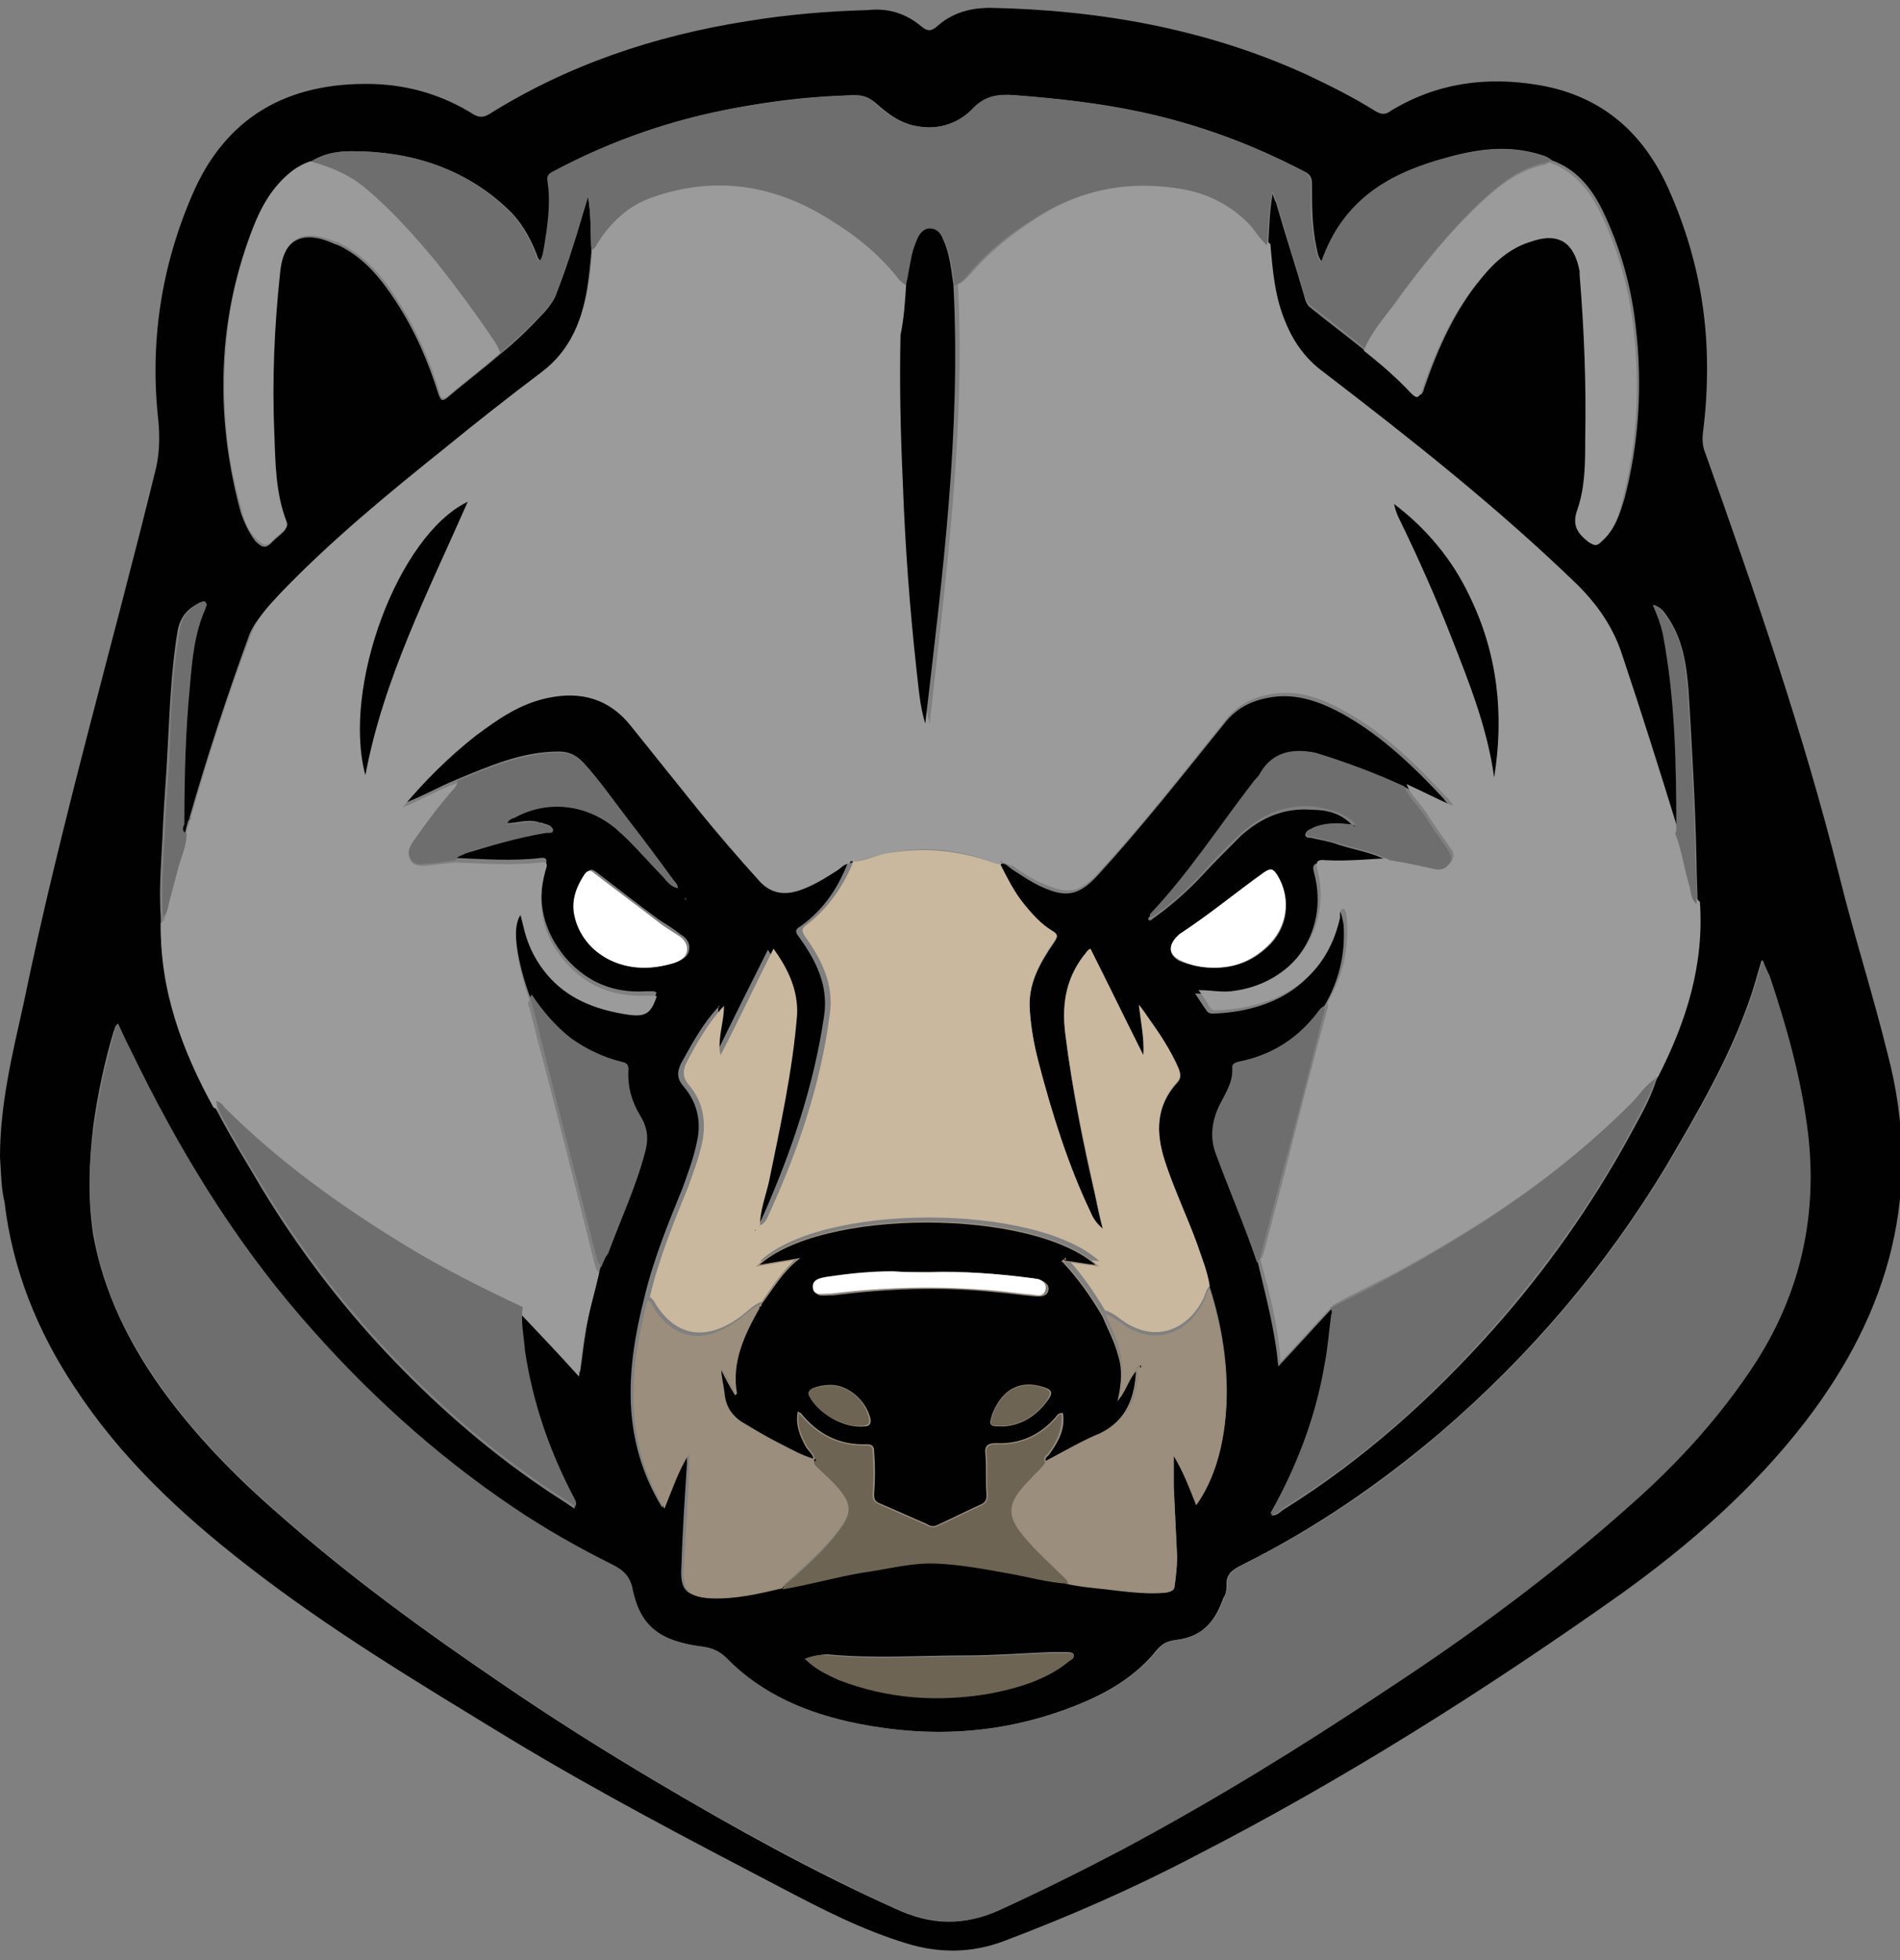 <svg width="160" height="165" viewBox="0 0 160 165" fill="none" xmlns="http://www.w3.org/2000/svg">
<rect x="0" y="0" width="160" height="165" fill="#808080" stroke="none"/>
<g clip-path="url(#clip0)">
<path d="M102.249 81.462C103.953 81.462 105.373 80.991 106.698 79.765C108.497 78.162 108.781 75.711 107.55 73.731C107.172 73.165 106.982 73.165 106.414 73.542C104.047 75.239 101.87 77.125 99.314 78.728C99.219 78.822 99.124 78.916 99.03 79.011C98.367 79.765 98.462 80.425 99.314 80.897C100.26 81.274 101.207 81.462 102.249 81.462ZM54.248 81.462C55.195 81.462 56.047 81.274 56.899 80.991C57.373 80.802 57.941 80.614 58.035 79.954C58.13 79.294 57.752 78.916 57.278 78.634C56.71 78.162 56.047 77.785 55.479 77.408C53.681 76.088 51.976 74.768 50.272 73.448C49.799 73.071 49.609 73.165 49.325 73.636C48.663 74.674 48.379 75.805 48.568 77.031C48.947 79.671 51.408 81.462 54.248 81.462ZM67.787 139.637C68.639 140.485 69.586 140.957 70.627 141.334C74.793 142.937 79.053 143.219 83.408 142.465C85.775 142.088 88.047 141.334 89.941 139.825C90.13 139.637 90.509 139.542 90.414 139.259C90.32 139.071 90.035 139.071 89.751 139.071C89.278 139.071 88.805 139.071 88.426 139.071C86.059 139.165 83.692 139.354 81.325 139.354C77.444 139.354 73.562 139.637 69.68 139.259C69.112 139.259 68.45 139.448 67.787 139.637ZM9.941 86.177C9.657 86.365 9.657 86.648 9.562 86.837C8.805 89.382 8.237 92.022 7.858 94.757C7.479 97.868 7.385 100.979 7.858 103.997C8.71 108.711 10.793 112.954 13.539 116.819C16.379 120.779 19.787 124.268 23.479 127.474C29.349 132.659 35.692 137.279 42.225 141.711C46.485 144.634 50.84 147.368 55.29 150.008C61.822 153.874 68.45 157.551 75.361 160.662C78.391 162.077 81.136 162.171 84.166 160.757C87.669 159.154 91.077 157.457 94.485 155.665C102.154 151.611 109.444 147.085 116.639 142.277C123.834 137.468 130.746 132.471 137.183 126.719C141.16 123.137 144.852 119.177 147.787 114.651C151.669 108.711 152.994 102.205 152.142 95.228C151.574 90.702 150.343 86.459 148.923 82.122C148.828 81.745 148.639 81.368 148.355 80.802C147.976 82.028 147.692 83.159 147.314 84.197C145.609 89.099 142.959 93.625 140.308 98.151C135.195 106.637 128.852 114.085 121.278 120.591C116.166 124.928 110.675 128.699 104.615 131.717C103.858 132.094 103.195 132.471 103.29 133.508C103.29 133.885 103.195 134.262 103.006 134.545C102.343 136.431 101.302 137.751 99.124 138.034C98.462 138.128 97.988 138.222 97.42 138.882C95.621 141.145 93.16 142.559 90.509 143.597C84.544 145.954 78.485 146.331 72.237 145.105C67.976 144.257 64.095 142.654 61.065 139.542C60.402 138.882 59.74 138.694 58.982 138.599C55.479 138.128 53.965 136.902 53.207 133.885C52.923 132.848 52.45 132.188 51.503 131.717C48.568 130.302 45.822 128.699 43.172 126.908C36.45 122.382 30.58 117.008 25.278 110.879C19.408 104.091 14.769 96.548 10.982 88.534C10.698 87.779 10.319 87.025 9.941 86.177ZM113.893 69.488C113.42 69.488 113.041 69.394 112.568 69.394C111.811 69.394 110.959 69.394 110.296 69.865C110.107 69.959 109.917 70.054 109.917 70.337C110.012 70.525 110.201 70.525 110.391 70.525C111.148 70.714 111.905 70.808 112.663 71.091C114.083 71.562 115.598 71.751 116.923 72.505C115.03 72.599 113.231 72.788 111.337 72.694C110.58 72.599 110.485 72.882 110.675 73.542C112 78.539 108.592 83.159 103.385 83.725C102.533 83.819 101.586 83.631 100.639 83.631C101.018 84.197 101.302 84.668 101.586 85.045C101.68 85.234 101.87 85.328 102.154 85.328C106.982 85.139 111.337 83.065 112.568 77.502C112.663 77.219 112.568 76.936 112.852 76.748C113.041 77.125 113.041 77.408 113.136 77.785C113.325 80.237 112.757 82.594 111.527 84.668C111.432 84.762 111.337 84.856 111.243 85.045C109.444 87.402 107.266 88.911 104.331 89.477C104.047 89.571 103.858 89.665 103.858 89.948C103.953 91.079 103.385 92.022 102.817 93.059C102.154 94.379 101.964 95.699 102.438 97.114C103.574 100.225 104.899 103.242 105.941 106.354C106.604 109.182 107.361 111.917 107.645 115.028C109.254 113.331 110.675 111.728 112.095 110.219C112.189 110.408 112.284 110.597 112.189 110.785C112 112.199 111.905 113.614 111.621 115.028C110.864 119.459 109.254 123.514 107.077 127.474V127.568H107.172C107.645 127.568 107.834 127.191 108.213 127.002C114.84 122.854 120.615 117.668 125.822 111.822C130.178 106.919 133.965 101.545 137.089 95.888C137.941 94.285 138.888 92.776 139.456 90.985C141.728 86.365 143.243 81.462 142.959 76.276C142.959 75.051 142.864 73.731 142.864 72.505C142.769 67.697 142.485 62.982 142.201 58.174C142.012 55.911 141.728 53.742 140.308 51.762C140.118 51.479 139.834 51.102 139.266 50.914C139.645 51.762 139.929 52.611 140.118 53.365C141.16 58.739 141.254 64.208 141.254 69.771C141.254 69.865 141.16 69.959 141.16 70.148C141.16 70.054 141.16 69.959 141.065 69.865C139.55 65.056 138.036 60.154 136.426 55.345C135.669 52.988 134.438 51.102 132.639 49.405C125.917 42.899 118.627 37.148 111.243 31.491C109.822 30.359 108.781 29.039 108.118 27.436C107.172 25.268 107.077 23.005 106.793 20.742C106.888 19.328 106.888 17.914 107.172 16.311C107.266 16.688 107.361 16.877 107.456 17.065C108.213 19.705 109.065 22.251 109.822 24.891C109.917 25.268 110.012 25.645 110.391 25.928C111.905 27.154 113.42 28.285 114.935 29.511C116.26 30.642 117.68 31.774 119.006 32.905C119.574 33.377 119.763 33.377 119.953 32.622C121.089 29.322 122.509 26.116 124.781 23.382C125.917 21.968 127.243 20.837 129.041 20.177C131.408 19.328 132.828 20.177 133.207 22.628C133.207 22.722 133.207 22.817 133.207 22.911C133.586 27.531 133.775 32.151 133.68 36.771C133.68 38.751 133.68 40.825 133.018 42.711C132.544 44.031 133.018 44.785 133.964 45.445C134.343 45.728 134.627 45.728 135.006 45.445C136.047 44.502 136.426 43.182 136.805 41.956C138.036 37.242 138.32 32.339 137.751 27.531C137.373 24.042 136.426 20.742 134.911 17.631C133.964 15.745 132.734 14.236 130.651 13.482C130.367 13.199 129.988 13.105 129.704 13.011C126.959 12.162 124.213 12.539 121.467 13.388C118.154 14.331 115.219 15.839 113.136 18.574C112.379 19.611 111.811 20.742 111.337 22.062C110.959 21.591 110.959 21.214 110.864 20.837C110.485 19.045 110.485 17.348 110.485 15.556C110.485 14.991 110.391 14.708 109.822 14.425C105.467 12.162 100.923 10.465 96.095 9.428C92.592 8.674 89.089 8.297 85.491 8.014C84.26 7.919 83.124 8.014 82.083 9.051C80.852 10.277 79.243 10.937 77.444 10.654C75.929 10.465 74.793 9.617 73.751 8.674C73.183 8.202 72.71 8.014 71.953 8.014C67.692 8.108 63.527 8.674 59.456 9.617C55.006 10.654 50.651 12.257 46.675 14.425C46.296 14.614 46.106 14.802 46.201 15.274C46.485 17.065 46.201 18.951 45.917 20.742C45.822 21.119 45.822 21.591 45.538 21.968C45.254 21.779 45.254 21.497 45.16 21.308C44.592 19.894 43.834 18.574 42.698 17.537C39.101 14.142 34.556 12.728 29.633 12.728C28.402 12.728 27.172 12.916 26.13 13.671C25.657 13.765 25.183 14.048 24.71 14.425C22.911 15.651 21.965 17.442 21.207 19.422C19.976 22.628 19.219 25.928 18.935 29.322C18.556 33.942 19.03 38.562 20.26 43.088C20.544 43.937 20.923 44.785 21.491 45.539C21.965 46.011 22.343 46.294 22.911 45.634C23.195 45.351 23.574 45.068 23.858 44.785C24.047 44.596 24.142 44.408 24.047 44.125C23.101 41.768 23.101 39.222 23.006 36.676C22.817 32.245 23.006 27.719 23.479 23.288C23.763 19.988 25.562 19.328 28.213 20.554C28.308 20.554 28.402 20.648 28.497 20.648C30.675 21.685 32.095 23.477 33.325 25.362C34.935 27.814 36.071 30.454 36.923 33.188C37.112 33.659 37.207 33.848 37.681 33.471C39.101 32.245 40.615 31.114 42.035 29.888C43.456 28.756 44.686 27.531 45.917 26.211C46.296 25.739 46.675 25.268 46.864 24.702C47.337 23.477 47.811 22.157 48.189 20.931C48.663 19.517 49.041 18.102 49.515 16.594C49.799 18.102 49.704 19.611 49.799 21.119C49.704 22.251 49.609 23.288 49.42 24.419C48.947 27.154 47.905 29.699 45.538 31.491C42.888 33.565 40.142 35.639 37.491 37.808C32.663 41.674 27.834 45.634 23.574 50.065C22.627 51.102 21.586 52.045 21.018 53.365C19.124 58.551 17.42 63.736 15.905 69.016C15.905 69.111 15.811 69.111 15.811 69.205C15.716 69.582 15.621 69.959 15.527 70.337C15.148 70.148 15.337 69.771 15.337 69.488C15.337 65.622 15.432 61.757 15.811 57.797C16 55.628 16.189 53.365 17.136 51.291C17.231 51.197 17.325 51.008 17.136 50.819C16.947 50.631 16.757 50.725 16.663 50.819C15.716 51.291 15.148 52.045 14.959 53.082C14.39 56.477 14.296 59.776 14.107 63.171C14.012 65.245 13.822 67.319 13.728 69.394C13.633 72.034 13.349 74.579 13.539 77.219C13.444 82.876 15.337 87.874 17.988 92.776C18.083 92.965 18.083 93.154 18.177 93.342C19.408 95.699 20.828 97.962 22.154 100.225C25.089 105.034 28.497 109.559 32.379 113.708C36.355 117.951 40.71 121.817 45.538 125.117C46.485 125.777 47.432 126.342 48.379 127.002C48.473 126.625 48.284 126.531 48.284 126.342C46.201 122.382 44.781 118.328 44.118 113.897C43.929 112.671 43.74 111.445 43.929 110.219C45.538 111.917 47.148 113.708 48.852 115.499C49.041 114.274 49.136 113.237 49.325 112.105C49.609 110.314 50.083 108.522 50.556 106.731C50.746 106.354 50.935 105.977 51.03 105.599C52.071 102.771 53.397 99.942 54.154 97.019C54.438 95.982 54.438 95.039 53.775 94.097C53.018 92.871 52.544 91.645 52.734 90.136C52.734 89.759 52.639 89.571 52.166 89.477C50.556 89.194 49.136 88.534 47.905 87.496C46.58 86.459 45.538 85.234 44.592 83.819C43.456 80.614 43.077 77.785 43.834 76.654C43.929 77.125 44.024 77.408 44.118 77.785C44.497 79.388 45.254 80.802 46.391 82.028C48.189 83.914 50.462 84.668 52.923 85.045C54.343 85.234 54.817 84.951 55.29 83.537C55.195 83.537 55.101 83.442 55.101 83.442C54.911 83.442 54.722 83.442 54.438 83.442C51.692 83.631 49.42 82.688 47.621 80.614C45.728 78.351 45.16 75.805 45.917 72.977C46.012 72.599 46.201 72.128 45.538 72.222C43.172 72.505 40.71 72.317 38.343 72.222C38.438 71.845 38.817 71.845 39.101 71.751C41.278 71.091 43.456 70.525 45.728 70.054C46.012 69.959 46.485 70.148 46.485 69.771C46.485 69.488 46.012 69.394 45.728 69.299C45.633 69.205 45.444 69.299 45.349 69.205C44.402 68.922 43.55 69.299 42.603 69.299C42.698 68.922 42.982 68.828 43.266 68.734C46.012 67.225 49.325 67.697 51.787 69.677C53.207 70.902 54.438 72.317 55.763 73.731C56.142 74.108 56.426 74.579 56.994 74.674C56.994 74.391 56.899 74.296 56.71 74.108C55.385 72.411 54.059 70.619 52.828 68.922C51.598 67.319 50.462 65.622 49.041 64.114C48.473 63.548 47.905 63.265 47.053 63.265C43.929 63.265 41.183 64.491 38.438 65.622C36.828 66.282 35.408 67.131 33.799 67.697C35.692 65.434 37.681 63.454 39.953 61.662C41.846 60.248 43.74 59.022 46.106 58.456C48.852 57.891 51.219 58.551 53.018 60.814C54.911 63.171 56.805 65.528 58.698 67.885C60.308 69.865 62.012 71.845 63.716 73.731C64.663 74.862 65.799 75.145 67.219 74.674C68.355 74.296 69.397 73.636 70.438 72.977C70.817 72.788 71.006 72.411 71.479 72.411C70.627 74.674 69.396 76.559 67.408 77.974C66.935 78.257 66.935 78.445 67.314 78.916C68.734 80.897 69.775 82.971 69.397 85.516C68.544 91.362 66.651 96.925 64.284 102.299C64.095 102.677 64 103.054 63.527 103.242C63.527 101.922 64 100.791 64.284 99.565C65.231 94.945 66.272 90.231 66.651 85.516C66.84 83.442 65.894 81.745 64.663 79.954C63.148 82.971 61.633 85.988 60.213 88.911C60.118 88.628 60.118 88.345 60.118 88.156C60.213 87.025 60.497 85.894 60.497 84.762H60.592C60.592 84.762 60.592 84.668 60.497 84.668V84.762C59.172 86.177 58.319 87.779 57.373 89.477C56.994 90.231 56.994 90.796 57.562 91.457C58.698 92.776 59.077 94.379 58.698 96.076C58.414 97.491 57.941 98.716 57.468 100.037C56.237 103.054 55.006 106.071 54.248 109.277C52.734 115.217 52.26 121.157 55.763 126.908C56.426 125.305 56.899 123.797 57.846 122.288C57.846 122.759 57.846 122.948 57.846 123.231C57.657 126.154 57.468 129.077 57.373 131.999C57.278 133.791 57.752 134.357 59.645 134.451C61.728 134.545 63.716 134.168 65.704 133.602C67.976 133.225 70.249 132.565 72.521 132.188C74.509 131.811 76.592 131.339 78.675 131.434C80.757 131.528 82.84 131.905 84.828 132.282C86.438 132.565 88.047 133.037 89.751 133.131C90.509 133.414 91.361 133.414 92.213 133.508C94.201 133.697 96.095 134.074 98.177 133.885C98.651 133.885 98.84 133.697 98.935 133.225C99.03 132.471 99.124 131.717 99.124 130.962C99.03 128.982 98.935 127.002 98.84 125.022C98.84 124.174 98.84 123.419 98.84 122.382C99.692 123.797 100.166 125.117 100.734 126.531C103.953 122.005 103.953 114.745 101.87 108.334C101.68 107.108 101.207 105.977 100.828 104.845C99.976 102.488 98.935 100.131 98.083 97.774C97.325 95.416 97.325 93.154 99.124 91.174C99.503 90.796 99.408 90.419 99.219 89.948C98.556 88.439 97.609 87.025 96.663 85.705C96.473 85.422 96.189 85.139 95.905 84.668C96.095 86.271 96.379 87.591 96.284 88.911C94.769 85.894 93.349 82.971 91.834 79.954C91.55 80.142 91.361 80.331 91.266 80.519C89.657 82.594 89.468 84.856 89.751 87.402C90.32 91.834 91.172 96.171 92.213 100.602C92.402 101.545 92.592 102.488 92.876 103.525C92.308 103.054 92.024 102.582 91.834 102.111C89.941 98.056 88.615 93.814 87.479 89.571C87.101 88.062 86.817 86.648 86.722 85.139C86.532 82.876 87.574 81.085 88.805 79.294C89.089 78.822 89.089 78.634 88.615 78.445C87.574 77.785 86.817 77.031 86.154 76.088C85.397 75.051 84.828 73.919 84.26 72.882C84.26 72.788 84.26 72.788 84.355 72.694C84.734 72.694 84.923 72.977 85.207 73.165C86.059 73.731 86.911 74.296 87.763 74.674C89.846 75.617 90.888 75.334 92.402 73.731C96.189 69.582 99.598 65.245 103.101 60.908C104.047 59.682 105.278 59.022 106.793 58.739C109.16 58.268 111.337 59.117 113.325 60.248C116.45 62.039 119.101 64.585 121.562 67.225C121.751 67.508 122.036 67.791 122.225 67.979C122.225 67.979 122.13 67.979 122.13 68.074C120.899 67.508 119.574 66.848 118.343 66.282C115.882 65.151 113.42 64.114 110.675 63.642C108.781 63.265 107.172 63.454 106.036 65.339C105.846 65.622 105.657 65.905 105.373 66.188C102.533 69.865 99.976 73.825 96.757 77.219C96.663 77.314 96.663 77.408 96.852 77.502C98.462 76.371 99.882 75.145 101.207 73.731C102.249 72.599 103.385 71.468 104.521 70.337C106.225 68.828 108.118 67.979 110.485 68.168C111.716 68.168 112.947 68.451 113.893 69.488ZM57.752 75.711V75.617H57.657C57.657 75.711 57.752 75.711 57.752 75.711ZM0 97.397C0 92.965 1.041 88.722 1.988 84.479C5.112 69.299 9.467 54.402 13.16 39.316C13.444 37.996 13.444 36.771 13.349 35.545C12.592 28.945 13.539 22.534 16.189 16.405C18.935 9.994 24.047 6.882 31.432 7.071C34.462 7.165 37.302 8.014 39.858 9.617C40.331 9.899 40.71 9.899 41.183 9.617C47.811 5.468 55.101 3.017 62.864 1.791C66.272 1.225 69.68 0.942 73.089 0.848C74.793 0.659 76.308 1.131 77.633 2.262C78.106 2.639 78.391 2.639 78.864 2.262C80.095 1.131 81.609 0.659 83.408 0.659C92.686 0.848 101.68 2.451 110.107 6.317C112.095 7.259 113.988 8.202 115.787 9.334C116.26 9.617 116.639 9.711 117.112 9.334C120.994 6.977 125.16 6.411 129.609 7.165C135.101 8.108 138.604 11.408 140.686 16.311C142.485 20.459 143.527 24.797 143.716 29.322C143.811 31.585 143.716 33.942 143.432 36.205C143.337 36.865 143.337 37.525 143.621 38.185C147.787 49.877 151.858 61.662 154.888 73.731C156.118 78.728 157.728 83.725 158.959 88.722C161.988 100.225 159.148 110.408 152.047 119.648C147.692 125.305 142.296 130.019 136.521 134.168C125.065 142.277 113.136 149.819 100.639 156.231C95.432 158.965 90.035 161.322 84.544 163.397C81.799 164.434 79.053 164.434 76.308 163.585C72.615 162.454 69.302 160.757 65.894 158.965C58.13 154.911 50.367 150.857 42.888 146.331C35.314 141.711 27.74 137.185 20.734 131.717C15.148 127.379 10.13 122.665 6.249 116.725C3.124 112.011 1.041 106.825 0.379 101.168C0.095 100.037 0.095 98.716 0 97.397Z" fill="#010101"/>
<path d="M125.823 65.434C126.675 60.154 126.107 55.063 123.74 50.16C122.225 47.049 120.142 44.503 117.396 42.429C117.491 42.806 117.586 43.183 117.775 43.56C119.385 46.86 120.899 50.254 122.225 53.649C123.74 57.514 125.254 61.286 125.823 65.434ZM39.385 42.24C33.515 45.069 28.781 57.797 30.769 65.246C32.284 57.137 36.071 49.783 39.385 42.24ZM84.355 72.6C84.355 72.694 84.355 72.694 84.26 72.788C84.071 72.694 83.787 72.694 83.598 72.6C80.663 71.469 77.633 71.186 74.604 71.846C73.657 72.034 72.805 72.411 71.858 72.506C71.763 72.506 71.574 72.506 71.574 72.694C71.101 72.694 70.817 73.071 70.533 73.26C69.491 73.92 68.45 74.58 67.314 74.957C65.894 75.429 64.757 75.146 63.811 74.014C62.106 72.129 60.402 70.149 58.793 68.169C56.899 65.811 55.006 63.454 53.112 61.097C51.314 58.834 48.947 58.174 46.201 58.74C43.834 59.211 41.941 60.531 40.047 61.946C37.775 63.737 35.692 65.811 33.894 67.98C35.503 67.32 36.923 66.471 38.533 65.906C38.533 66.189 38.343 66.471 38.154 66.66C36.923 68.074 35.787 69.583 34.746 71.091C34.462 71.469 34.272 71.846 34.556 72.411C34.84 72.883 35.314 72.883 35.787 72.883C36.639 72.789 37.491 72.694 38.343 72.6C40.71 72.694 43.172 72.883 45.538 72.6C46.296 72.506 46.012 72.977 45.917 73.354C45.16 76.183 45.633 78.728 47.621 80.991C49.42 83.066 51.692 83.914 54.438 83.82C54.627 83.82 54.817 83.82 55.101 83.82C55.195 83.82 55.29 83.82 55.29 83.914C54.817 85.329 54.343 85.611 52.923 85.423C50.462 85.046 48.189 84.291 46.391 82.406C45.255 81.18 44.497 79.766 44.118 78.163C44.024 77.786 43.929 77.409 43.834 77.031C43.077 78.069 43.456 80.991 44.592 84.197C44.402 84.386 44.497 84.668 44.592 84.857C44.781 85.611 44.97 86.366 45.16 87.12C46.864 93.531 48.473 99.943 50.083 106.449C50.178 106.731 50.178 106.92 50.462 107.109C50.083 108.9 49.515 110.597 49.231 112.483C49.041 113.52 48.947 114.557 48.757 115.877C47.053 113.991 45.444 112.294 43.834 110.597C40.331 108.994 37.018 107.297 33.799 105.317C28.308 102.017 23.195 98.246 18.746 93.814C18.556 93.626 18.367 93.343 17.988 93.249C15.337 88.44 13.444 83.349 13.539 77.691C13.822 77.597 13.822 77.314 13.917 77.126C14.296 75.806 14.675 74.486 14.959 73.166C15.148 72.317 15.432 71.563 15.527 70.714C15.621 70.337 15.716 69.96 15.811 69.583C15.811 69.489 15.905 69.489 15.905 69.394C17.42 64.114 19.03 58.929 21.018 53.743C21.68 51.857 22.722 50.914 23.669 49.877C27.929 45.446 32.757 41.486 37.586 37.62C40.237 35.451 42.888 33.377 45.633 31.303C48 29.511 49.041 26.966 49.515 24.231C49.704 23.194 49.799 22.063 49.894 20.931C50.178 20.837 50.272 20.554 50.462 20.271C51.503 18.574 52.923 17.254 54.817 16.594C59.74 14.803 64.473 15.274 69.018 17.82C71.385 19.234 73.657 20.837 75.456 23.006C75.74 23.383 76.024 23.76 76.497 23.949C76.402 25.363 76.308 26.777 76.213 28.191C76.118 32.34 76.118 36.489 76.402 40.543C76.686 45.729 77.065 51.009 77.538 56.194C77.728 57.797 77.823 59.306 78.296 60.909C79.621 48.651 81.326 36.3 80.663 23.949C81.136 23.76 81.42 23.383 81.799 23.006C83.314 21.214 85.112 19.8 87.101 18.48C90.793 16.029 94.959 15.086 99.314 15.746C101.681 16.123 103.669 16.971 105.373 18.669C105.941 19.234 106.32 19.989 106.982 20.554C107.172 22.817 107.361 25.08 108.308 27.249C108.97 28.851 110.012 30.266 111.432 31.303C118.817 36.96 126.107 42.711 132.828 49.217C134.533 50.914 135.858 52.8 136.615 55.157C138.225 59.966 139.74 64.774 141.254 69.677C141.254 69.771 141.254 69.866 141.349 69.96C141.917 71.469 142.107 72.977 142.58 74.486C142.769 74.957 142.675 75.617 143.148 75.9C143.527 81.18 142.012 85.989 139.645 90.609C138.793 91.08 138.32 91.928 137.657 92.588C135.858 94.474 133.87 96.171 131.882 97.774C127.716 101.169 123.172 103.997 118.438 106.637C116.45 107.769 114.272 108.711 112.284 109.843C110.864 111.351 109.444 112.954 107.834 114.651C107.645 111.54 106.888 108.806 106.13 105.977C106.32 105.883 106.32 105.694 106.414 105.506C106.982 103.337 107.55 101.169 108.118 99C109.254 94.474 110.391 90.043 111.621 85.517C111.716 85.14 111.905 84.763 111.811 84.386C113.041 82.217 113.61 79.954 113.42 77.503C113.42 77.126 113.42 76.749 113.136 76.466C112.757 76.654 112.852 76.937 112.852 77.22C111.621 82.783 107.266 84.857 102.438 85.046C102.154 85.046 102.059 85.046 101.87 84.763C101.586 84.291 101.302 83.82 100.923 83.349C101.965 83.349 102.817 83.537 103.669 83.443C108.876 82.877 112.189 78.257 110.959 73.26C110.769 72.6 110.864 72.317 111.621 72.411C113.515 72.506 115.314 72.317 117.207 72.223C118.438 72.506 119.763 72.789 120.994 72.977C121.467 73.071 121.941 72.977 122.225 72.506C122.509 72.129 122.414 71.657 122.13 71.374C121.467 70.431 120.805 69.489 120.142 68.451C119.574 67.603 118.817 66.943 118.438 66C119.669 66.566 120.994 67.226 122.225 67.791C122.225 67.791 122.32 67.791 122.32 67.697C122.13 67.414 121.846 67.131 121.657 66.943C119.195 64.303 116.639 61.757 113.42 59.966C111.432 58.834 109.349 57.986 106.888 58.457C105.373 58.74 104.142 59.4 103.195 60.626C99.692 64.963 96.284 69.394 92.497 73.449C90.982 75.146 89.941 75.334 87.858 74.391C86.911 74.014 86.059 73.449 85.302 72.883C84.923 72.883 84.734 72.6 84.355 72.6C84.355 72.6 84.45 72.411 84.26 72.506L84.355 72.6Z" fill="#9B9B9B"/>
<path d="M9.941 86.177C10.319 87.026 10.698 87.78 11.077 88.534C14.959 96.549 19.503 104.091 25.373 110.88C30.675 117.009 36.544 122.383 43.266 126.909C45.917 128.7 48.757 130.303 51.598 131.717C52.544 132.189 53.112 132.754 53.302 133.886C53.965 136.903 55.574 138.129 59.077 138.6C59.929 138.694 60.592 138.977 61.16 139.543C64.189 142.654 68.071 144.257 72.331 145.106C78.58 146.331 84.639 145.954 90.604 143.597C93.254 142.56 95.716 141.146 97.515 138.883C97.988 138.223 98.462 138.129 99.219 138.034C101.302 137.751 102.438 136.431 103.101 134.546C103.195 134.169 103.385 133.791 103.385 133.509C103.29 132.471 103.953 132.094 104.71 131.717C110.769 128.7 116.26 125.023 121.373 120.591C128.947 114.086 135.29 106.637 140.402 98.151C143.053 93.626 145.704 89.1 147.408 84.197C147.787 83.16 148.071 82.029 148.45 80.803C148.639 81.369 148.828 81.746 149.018 82.123C150.438 86.366 151.669 90.703 152.237 95.229C153.089 102.206 151.669 108.711 147.882 114.651C144.947 119.177 141.349 123.137 137.278 126.72C130.84 132.471 123.929 137.563 116.734 142.277C109.538 147.086 102.154 151.611 94.58 155.666C91.172 157.457 87.763 159.154 84.26 160.757C81.231 162.171 78.391 161.983 75.456 160.663C68.544 157.457 61.917 153.874 55.385 150.009C50.935 147.369 46.58 144.634 42.319 141.711C35.787 137.28 29.444 132.66 23.574 127.474C19.882 124.269 16.473 120.78 13.633 116.82C10.888 112.954 8.71 108.711 7.953 103.997C7.385 100.886 7.479 97.774 7.953 94.757C8.331 92.117 8.899 89.477 9.657 86.837C9.657 86.649 9.657 86.366 9.941 86.177Z" fill="#6E6E6E"/>
<path d="M71.858 72.506C72.805 72.506 73.657 72.034 74.604 71.846C77.728 71.28 80.663 71.563 83.598 72.6C83.787 72.694 84.071 72.694 84.26 72.789C84.828 73.92 85.397 75.051 86.154 75.994C86.911 76.937 87.669 77.786 88.615 78.351C89.089 78.634 89.089 78.823 88.805 79.2C87.574 80.991 86.533 82.783 86.722 85.046C86.817 86.554 87.101 88.063 87.479 89.477C88.615 93.814 89.941 98.057 91.834 102.017C92.024 102.489 92.308 102.96 92.876 103.431C92.592 102.3 92.402 101.357 92.213 100.509C91.266 96.171 90.32 91.74 89.751 87.309C89.373 84.857 89.657 82.5 91.266 80.426C91.456 80.237 91.55 79.954 91.834 79.86C93.349 82.877 94.769 85.8 96.284 88.817C96.379 87.403 96.095 86.083 95.905 84.574C96.284 85.046 96.473 85.329 96.663 85.611C97.609 86.931 98.556 88.346 99.219 89.854C99.408 90.326 99.503 90.703 99.124 91.08C97.326 93.06 97.326 95.323 98.083 97.68C98.84 100.131 99.976 102.394 100.828 104.751C101.207 105.883 101.68 107.014 101.87 108.24C101.586 108.523 101.491 108.9 101.396 109.183C100.355 111.446 97.894 113.143 94.959 111.446C94.296 111.069 93.823 110.503 93.065 110.314C92.118 108.711 90.982 107.109 89.751 105.789H89.846C90.698 105.883 91.55 106.071 92.592 106.166C87.195 101.263 69.207 101.263 64 106.166C65.136 105.977 66.177 105.789 67.408 105.6C65.988 106.826 65.136 108.146 64.284 109.371C64.284 109.466 64.189 109.466 64.189 109.56C63.337 109.843 62.769 110.597 62.012 111.069C59.361 112.86 56.899 112.483 55.195 109.749C55.101 109.56 54.911 109.277 54.722 109.183C55.479 105.977 56.71 102.96 57.941 99.943C58.414 98.623 58.888 97.397 59.172 95.983C59.456 94.286 59.172 92.683 58.035 91.363C57.468 90.703 57.468 90.137 57.846 89.383C58.698 87.78 59.645 86.083 60.97 84.669C60.97 85.8 60.592 86.931 60.592 88.063C60.592 88.346 60.592 88.534 60.686 88.817C62.201 85.894 63.621 82.877 65.136 79.86C66.367 81.557 67.219 83.349 67.124 85.423C66.746 90.137 65.704 94.851 64.757 99.471C64.473 100.697 64 101.923 64 103.149H63.905V103.243C63.905 103.243 63.905 103.149 64 103.149C64.473 102.96 64.568 102.583 64.757 102.206C67.219 96.831 69.112 91.269 69.87 85.423C70.249 82.877 69.207 80.803 67.787 78.823C67.503 78.351 67.503 78.163 67.882 77.88C69.775 76.466 71.101 74.486 71.953 72.317C71.669 72.6 71.763 72.506 71.858 72.506Z" fill="#C9B89E"/>
<path d="M106.698 20.649C106.036 20.083 105.657 19.329 105.089 18.763C103.385 17.066 101.302 16.123 99.03 15.84C94.58 15.18 90.509 16.123 86.817 18.574C84.828 19.8 83.03 21.309 81.515 23.1C81.231 23.477 80.852 23.854 80.379 24.043C80.189 22.723 80.095 21.497 79.527 20.271C79.337 19.8 78.959 19.329 78.391 19.329C77.823 19.329 77.633 19.8 77.349 20.177C77.065 20.649 76.97 21.12 76.876 21.591C76.686 22.44 76.497 23.194 76.402 24.043C75.929 23.854 75.645 23.477 75.361 23.1C73.562 20.931 71.385 19.329 68.923 17.914C64.379 15.369 59.645 14.897 54.722 16.689C52.923 17.349 51.503 18.669 50.367 20.366C50.178 20.649 50.178 20.931 49.799 21.026C49.704 19.517 49.799 18.009 49.515 16.5C49.041 18.009 48.663 19.423 48.189 20.837C47.811 22.063 47.337 23.383 46.864 24.609C46.675 25.174 46.296 25.646 45.917 26.117C44.686 27.437 43.361 28.663 42.035 29.794C41.941 29.417 41.752 29.134 41.562 28.851C40.047 26.589 38.438 24.42 36.734 22.251C34.935 19.989 32.947 17.82 30.675 15.934C29.349 14.803 27.74 14.143 26.035 13.671C27.077 13.011 28.308 12.729 29.538 12.729C34.462 12.729 38.911 14.049 42.604 17.537C43.74 18.574 44.497 19.894 45.065 21.309C45.16 21.497 45.16 21.874 45.444 21.969C45.728 21.591 45.728 21.12 45.822 20.743C46.106 18.951 46.391 17.16 46.106 15.274C46.012 14.803 46.201 14.614 46.58 14.426C50.651 12.257 54.911 10.654 59.361 9.617C63.432 8.674 67.692 8.203 71.858 8.014C72.521 8.014 73.089 8.109 73.657 8.674C74.698 9.711 75.929 10.466 77.349 10.654C79.148 10.937 80.757 10.371 81.988 9.051C83.03 8.014 84.071 7.92 85.397 8.014C88.994 8.297 92.497 8.674 96 9.429C100.828 10.466 105.373 12.069 109.728 14.426C110.201 14.709 110.391 14.991 110.391 15.557C110.296 17.349 110.391 19.14 110.769 20.837C110.864 21.214 110.864 21.686 111.243 22.063C111.716 20.743 112.284 19.611 113.041 18.574C115.124 15.746 118.059 14.331 121.373 13.389C124.118 12.634 126.769 12.163 129.609 13.011C129.988 13.106 130.367 13.2 130.556 13.483C130.462 13.577 130.272 13.671 130.178 13.671C127.905 14.143 126.201 15.557 124.592 17.066C121.941 19.611 119.669 22.44 117.491 25.457C116.639 26.683 115.598 27.909 114.935 29.323C113.42 28.097 111.905 26.871 110.391 25.74C110.012 25.457 109.917 25.08 109.823 24.703C109.065 22.063 108.213 19.517 107.456 16.877C107.361 16.689 107.361 16.5 107.172 16.123C106.793 17.914 106.793 19.329 106.698 20.649Z" fill="#6E6E6E"/>
<path d="M112 110.126C114.083 109.089 116.166 108.051 118.154 106.92C122.888 104.28 127.337 101.451 131.598 98.057C133.586 96.454 135.574 94.663 137.373 92.871C138.036 92.211 138.509 91.363 139.361 90.891C138.793 92.589 137.846 94.191 136.994 95.794C133.87 101.546 129.988 106.826 125.728 111.729C120.615 117.574 114.84 122.76 108.118 126.909C107.834 127.097 107.55 127.474 107.077 127.474L106.982 127.38C109.16 123.514 110.769 119.366 111.527 114.934C111.811 113.52 111.905 112.106 112.095 110.691C112.189 110.503 112.189 110.22 112 110.126Z" fill="#6E6E6E"/>
<path d="M54.532 109.466C54.816 109.56 54.911 109.843 55.006 110.031C56.71 112.766 59.172 113.143 61.822 111.351C62.58 110.88 63.148 110.126 64 109.843C64 109.937 64 110.031 63.905 110.031C62.675 112.294 61.633 114.557 62.012 117.197C62.012 117.197 62.012 117.197 61.917 117.291C61.538 116.537 61.16 115.783 60.686 115.029C60.686 115.783 60.876 116.537 60.97 117.197C61.16 118.423 61.822 119.177 62.769 119.837C63.716 120.403 64.663 120.969 65.609 121.44C66.556 121.911 67.503 122.571 68.544 122.76C68.544 122.854 68.544 122.854 68.544 122.949C68.544 123.231 68.828 123.42 69.018 123.609C69.491 124.08 70.059 124.551 70.532 125.117C71.763 126.531 71.763 127.38 70.627 128.794C69.491 130.303 68.071 131.529 66.651 132.849C66.367 133.131 65.988 133.32 65.894 133.697C63.905 134.169 61.917 134.64 59.834 134.546C58.035 134.451 57.467 133.886 57.562 132.094C57.751 129.171 57.941 126.249 58.035 123.326C58.035 123.137 58.035 122.854 58.035 122.383C57.089 123.891 56.615 125.4 55.953 127.003C52.544 121.346 52.923 115.5 54.532 109.466Z" fill="#9B8E7C"/>
<path d="M93.065 110.597C93.823 110.88 94.296 111.351 94.959 111.729C97.894 113.426 100.355 111.729 101.396 109.466C101.586 109.183 101.586 108.711 101.87 108.523C103.858 114.934 103.953 122.194 100.734 126.72C100.166 125.306 99.692 123.986 98.84 122.571C98.84 123.514 98.84 124.363 98.84 125.211C98.935 127.191 99.03 129.171 99.124 131.151C99.124 131.906 99.03 132.66 98.935 133.414C98.935 133.886 98.651 133.98 98.177 134.074C96.189 134.263 94.201 133.886 92.213 133.697C91.361 133.603 90.604 133.509 89.751 133.32C89.751 133.037 89.468 132.849 89.278 132.66C88.331 131.811 87.385 130.963 86.532 129.926C84.45 127.663 84.45 126.72 86.627 124.457C87.101 123.986 87.669 123.703 87.858 123.043C89.468 122.194 91.077 121.251 92.781 120.497C95.148 119.46 95.811 117.48 95.811 115.123C95.905 115.123 95.905 115.029 95.905 114.934C95.905 114.934 95.811 114.934 95.811 114.84C95.811 114.934 95.811 115.029 95.811 115.029C95.243 115.689 95.053 116.631 94.296 117.48C94.58 116.16 94.58 114.934 94.296 113.803C94.106 112.766 93.538 111.729 93.065 110.597Z" fill="#9B8E7C"/>
<path d="M18.177 92.683C18.556 92.777 18.745 92.966 18.935 93.249C23.479 97.774 28.592 101.451 33.988 104.751C37.207 106.731 40.615 108.429 44.024 110.031C43.834 111.257 44.118 112.483 44.213 113.709C44.876 118.14 46.296 122.194 48.379 126.154C48.473 126.343 48.568 126.437 48.473 126.814C47.527 126.154 46.58 125.589 45.633 124.929C40.805 121.629 36.45 117.763 32.473 113.52C28.592 109.371 25.183 104.846 22.248 100.037C20.828 97.774 19.503 95.511 18.272 93.154C18.272 93.06 18.272 92.871 18.177 92.683Z" fill="#6E6E6E"/>
<path d="M26.13 13.577C27.834 14.049 29.444 14.709 30.769 15.84C33.041 17.726 34.935 19.894 36.828 22.157C38.532 24.326 40.142 26.494 41.657 28.757C41.846 29.04 42.035 29.417 42.13 29.7C40.71 30.926 39.29 32.057 37.775 33.283C37.302 33.66 37.112 33.566 37.018 33C36.166 30.266 35.03 27.626 33.42 25.174C32.189 23.194 30.674 21.497 28.592 20.46C28.497 20.366 28.402 20.366 28.308 20.366C25.657 19.234 23.858 19.8 23.574 23.1C23.101 27.531 22.911 32.057 23.101 36.489C23.195 38.94 23.195 41.486 24.142 43.937C24.237 44.22 24.142 44.409 23.953 44.597C23.669 44.88 23.29 45.163 23.006 45.446C22.438 46.106 22.059 45.823 21.586 45.351C20.923 44.691 20.544 43.843 20.355 42.9C19.03 38.374 18.651 33.849 19.03 29.134C19.314 25.74 20.071 22.44 21.302 19.234C22.059 17.254 23.101 15.463 24.805 14.237C25.089 14.049 25.562 13.766 26.13 13.577Z" fill="#9B9B9B"/>
<path d="M114.84 29.511C115.408 28.097 116.45 26.871 117.396 25.646C119.574 22.629 121.846 19.8 124.497 17.254C126.107 15.746 127.811 14.331 130.083 13.86C130.272 13.86 130.367 13.671 130.462 13.671C132.544 14.426 133.775 15.934 134.722 17.82C136.237 20.931 137.183 24.231 137.562 27.72C138.13 32.623 137.846 37.431 136.615 42.146C136.331 43.466 135.858 44.691 134.817 45.634C134.438 46.011 134.249 45.917 133.775 45.634C132.828 44.88 132.355 44.22 132.828 42.9C133.491 41.014 133.491 38.94 133.491 36.96C133.586 32.34 133.396 27.72 133.018 23.1C133.018 23.006 133.018 22.911 133.018 22.817C132.544 20.366 131.219 19.517 128.852 20.366C127.053 20.931 125.728 22.157 124.592 23.571C122.32 26.306 120.899 29.511 119.763 32.811C119.479 33.566 119.29 33.566 118.817 33.094C117.586 31.774 116.26 30.643 114.84 29.511Z" fill="#9B9B9B"/>
<path d="M88.047 123.043C87.763 123.609 87.195 123.986 86.817 124.457C84.639 126.626 84.639 127.663 86.722 129.926C87.574 130.869 88.521 131.717 89.468 132.66C89.657 132.849 89.941 133.037 89.941 133.32C88.237 133.226 86.627 132.754 85.018 132.471C82.935 132.094 80.947 131.717 78.864 131.623C76.781 131.529 74.793 132.094 72.71 132.377C70.438 132.754 68.166 133.414 65.894 133.791C65.988 133.414 66.367 133.226 66.651 132.943C68.071 131.717 69.491 130.397 70.627 128.889C71.763 127.38 71.763 126.626 70.532 125.211C70.059 124.646 69.491 124.174 69.018 123.703C68.828 123.514 68.544 123.326 68.544 123.043C68.544 122.949 68.639 122.949 68.639 122.854C68.544 122.854 68.544 122.854 68.45 122.854C68.45 122.383 67.976 122.1 67.787 121.723C67.314 120.874 66.84 119.931 67.124 118.894C67.219 118.894 67.314 118.894 67.314 118.989C68.734 120.78 70.627 121.629 72.899 121.629C73.278 121.629 73.468 121.817 73.468 122.194C73.562 123.42 73.562 124.551 73.468 125.777C73.468 126.249 73.562 126.437 74.035 126.626C75.361 127.191 76.592 127.757 77.917 128.323C78.201 128.511 78.485 128.606 78.864 128.417C80.095 127.757 81.42 127.191 82.651 126.626C83.03 126.437 83.124 126.249 83.03 125.871C82.935 124.74 83.03 123.609 82.935 122.383C82.935 121.723 83.124 121.534 83.787 121.534C85.775 121.534 87.479 120.78 88.805 119.366C88.899 119.177 88.994 118.894 89.373 118.989C89.468 120.309 88.994 121.346 88.237 122.383C88.142 122.477 87.763 122.666 88.047 123.043Z" fill="#6D6453"/>
<path d="M118.248 66.189C118.627 67.131 119.385 67.791 119.953 68.64C120.615 69.677 121.278 70.62 121.941 71.563C122.225 71.94 122.319 72.317 122.035 72.694C121.751 73.166 121.278 73.26 120.805 73.166C119.574 72.883 118.248 72.6 117.018 72.411C115.692 71.657 114.177 71.469 112.757 70.997C112 70.809 111.243 70.62 110.485 70.431C110.296 70.431 110.106 70.431 110.012 70.243C109.917 69.96 110.201 69.866 110.39 69.771C111.053 69.394 111.905 69.3 112.663 69.3C113.136 69.3 113.515 69.394 113.988 69.394C114.083 69.394 114.083 69.489 114.177 69.394C114.177 69.394 114.083 69.394 114.083 69.3C113.136 68.357 111.811 68.074 110.58 67.886C108.308 67.697 106.319 68.546 104.615 70.054C103.479 71.091 102.343 72.223 101.302 73.449C99.976 74.863 98.556 76.183 96.947 77.22C96.757 77.126 96.852 77.031 96.852 76.937C100.071 73.543 102.627 69.583 105.467 65.906C105.657 65.623 105.941 65.434 106.13 65.057C107.172 63.266 108.876 62.983 110.769 63.36C113.231 64.114 115.787 65.057 118.248 66.189Z" fill="#6E6E6E"/>
<path d="M50.651 106.637C50.462 106.449 50.367 106.26 50.272 105.977C48.663 99.566 46.959 93.154 45.349 86.649C45.16 85.894 44.97 85.14 44.781 84.386C44.686 84.197 44.592 83.914 44.781 83.726C45.728 85.14 46.769 86.366 48.095 87.403C49.42 88.346 50.84 89.006 52.355 89.383C52.828 89.477 52.923 89.666 52.923 90.043C52.828 91.457 53.207 92.777 53.965 94.003C54.533 94.946 54.627 95.889 54.343 96.926C53.586 99.849 52.26 102.677 51.219 105.506C50.935 105.883 50.746 106.26 50.651 106.637Z" fill="#6E6E6E"/>
<path d="M38.343 72.411C37.491 72.506 36.639 72.694 35.787 72.694C35.314 72.789 34.84 72.789 34.556 72.223C34.272 71.751 34.462 71.374 34.746 70.903C35.787 69.394 36.923 67.886 38.154 66.471C38.343 66.283 38.532 66 38.532 65.717C41.278 64.586 44.118 63.36 47.148 63.36C48 63.36 48.568 63.643 49.136 64.209C50.462 65.717 51.692 67.414 52.923 69.017C54.248 70.714 55.574 72.506 56.805 74.203C56.899 74.297 57.089 74.486 57.089 74.769C56.521 74.674 56.142 74.203 55.858 73.826C54.532 72.506 53.302 70.997 51.882 69.771C49.42 67.697 46.106 67.32 43.361 68.829C43.077 68.923 42.793 69.017 42.698 69.394C43.645 69.394 44.592 69.017 45.444 69.3C45.538 69.3 45.728 69.3 45.822 69.394C46.106 69.489 46.58 69.583 46.58 69.866C46.58 70.243 46.106 70.054 45.822 70.149C43.55 70.526 41.373 71.186 39.195 71.846C38.911 72.034 38.532 72.034 38.343 72.411Z" fill="#6E6E6E"/>
<path d="M111.527 84.669C111.621 85.046 111.432 85.423 111.337 85.8C110.201 90.326 109.065 94.757 107.834 99.283C107.266 101.451 106.698 103.62 106.13 105.789C106.13 105.977 106.036 106.166 105.846 106.26C104.805 103.149 103.479 100.131 102.343 97.02C101.87 95.7 102.059 94.286 102.722 92.966C103.195 92.023 103.858 91.08 103.763 89.854C103.763 89.571 103.953 89.477 104.237 89.383C107.172 88.817 109.444 87.309 111.148 84.951C111.243 84.857 111.337 84.763 111.527 84.669Z" fill="#6E6E6E"/>
<path d="M67.787 139.637C68.45 139.354 69.112 139.26 69.68 139.354C73.562 139.731 77.444 139.449 81.326 139.449C83.692 139.449 86.059 139.26 88.426 139.166C88.899 139.166 89.373 139.166 89.751 139.166C89.941 139.166 90.32 139.071 90.414 139.354C90.509 139.637 90.13 139.731 89.941 139.92C88.047 141.429 85.775 142.089 83.408 142.56C79.053 143.314 74.793 143.031 70.627 141.429C69.586 140.957 68.639 140.486 67.787 139.637Z" fill="#6D6453"/>
<path d="M54.248 81.463C51.314 81.463 48.947 79.671 48.379 77.126C48.095 75.9 48.473 74.769 49.136 73.731C49.42 73.26 49.704 73.166 50.083 73.543C51.787 74.863 53.586 76.183 55.29 77.503C55.858 77.974 56.521 78.351 57.089 78.729C57.562 79.011 57.941 79.483 57.846 80.049C57.752 80.614 57.278 80.897 56.71 81.086C56.047 81.274 55.195 81.463 54.248 81.463Z" fill="white"/>
<path d="M102.249 81.463C101.207 81.463 100.26 81.274 99.314 80.803C98.462 80.331 98.367 79.671 99.03 78.917C99.124 78.823 99.219 78.729 99.314 78.634C101.775 77.031 104.047 75.146 106.414 73.449C106.982 73.071 107.172 73.071 107.55 73.637C108.781 75.617 108.402 78.069 106.698 79.671C105.373 80.897 103.953 81.463 102.249 81.463Z" fill="white"/>
<path d="M15.716 70.149C15.716 70.997 15.432 71.751 15.148 72.6C14.769 73.92 14.39 75.24 14.107 76.56C14.012 76.749 14.012 77.031 13.728 77.126C13.538 74.486 13.822 71.94 13.917 69.3C14.012 67.226 14.201 65.151 14.296 63.077C14.39 59.683 14.58 56.289 15.148 52.989C15.337 51.951 15.905 51.197 16.852 50.726C17.041 50.631 17.231 50.537 17.325 50.726C17.515 50.914 17.325 51.009 17.325 51.197C16.379 53.271 16.189 55.534 16 57.703C15.621 61.569 15.527 65.434 15.527 69.394C15.432 69.583 15.242 69.96 15.716 70.149Z" fill="#6E6E6E"/>
<path d="M142.864 76.088C142.391 75.711 142.391 75.146 142.296 74.674C141.823 73.166 141.633 71.563 141.065 70.149C141.16 70.054 141.16 69.96 141.16 69.771C141.16 64.303 141.065 58.834 140.024 53.366C139.834 52.517 139.55 51.763 139.172 50.914C139.74 51.103 139.929 51.386 140.213 51.763C141.633 53.649 141.917 55.817 142.107 58.174C142.391 62.983 142.675 67.697 142.769 72.506C142.769 73.543 142.959 74.863 142.864 76.088Z" fill="#6E6E6E"/>
<path d="M60.686 85.046V84.951C60.686 84.951 60.686 85.046 60.78 85.046C60.686 84.951 60.686 84.951 60.686 85.046C60.592 85.046 60.686 85.046 60.686 85.046Z" fill="#C7B59B"/>
<path d="M57.751 75.711L57.657 75.617H57.751C57.751 75.711 57.751 75.711 57.751 75.711Z" fill="#4B2823"/>
<path d="M16.094 68.829C16.094 68.923 16 68.923 16 69.017C16 68.923 16 68.923 16.094 68.829Z" fill="#4B2823"/>
<path d="M57.752 75.806H57.846L57.752 75.711V75.806Z" fill="#4B2823"/>
<path d="M107.171 127.474H107.077C107.077 127.38 107.077 127.38 107.171 127.474C107.077 127.38 107.077 127.38 107.171 127.474Z" fill="#4B2823"/>
<path d="M76.308 23.949C76.497 23.1 76.592 22.346 76.781 21.497C76.876 21.026 77.065 20.554 77.254 20.083C77.444 19.706 77.728 19.234 78.296 19.234C78.959 19.234 79.243 19.706 79.432 20.177C80 21.403 80.095 22.723 80.284 23.949C80.947 36.394 79.337 48.651 77.917 60.909C77.444 59.4 77.349 57.797 77.16 56.194C76.592 51.009 76.213 45.823 76.024 40.543C75.834 36.394 75.74 32.246 75.834 28.191C76.118 26.871 76.213 25.457 76.308 23.949Z" fill="#010101"/>
<path d="M39.385 42.24C36.071 49.783 32.284 57.137 30.769 65.246C28.781 57.891 33.515 45.069 39.385 42.24Z" fill="#010101"/>
<path d="M125.822 65.434C125.254 61.286 123.74 57.514 122.225 53.649C120.899 50.254 119.385 46.86 117.775 43.56C117.586 43.183 117.491 42.806 117.396 42.429C120.142 44.503 122.32 47.143 123.74 50.16C126.107 54.969 126.675 60.154 125.822 65.434Z" fill="#010101"/>
<path d="M84.355 72.6L84.26 72.506C84.355 72.506 84.355 72.6 84.355 72.6Z" fill="#010101"/>
<path d="M71.858 72.506C71.763 72.6 71.669 72.6 71.574 72.694C71.574 72.412 71.763 72.506 71.858 72.506Z" fill="#010101"/>
<path d="M69.965 116.631C69.397 116.631 68.923 116.726 68.45 116.914C68.166 117.103 68.071 117.197 68.26 117.574C69.018 118.989 71.101 120.214 72.805 120.026C73.089 120.026 73.278 119.931 73.278 119.554C72.994 118.046 71.479 116.631 69.965 116.631ZM84.544 120.026C85.87 119.931 87.101 119.271 88.047 118.046C88.71 117.197 88.615 117.009 87.574 116.726C85.775 116.254 84.355 117.103 83.598 119.083C83.314 120.026 83.314 120.026 84.544 120.026ZM78.296 107.109C77.349 107.109 76.308 107.109 75.361 107.109C73.468 107.203 71.574 107.391 69.775 107.58C69.207 107.674 68.544 107.769 68.639 108.523C68.734 109.183 69.397 108.994 69.87 108.994C69.965 108.994 70.059 108.994 70.154 108.994C74.698 108.429 79.148 108.24 83.692 108.711C84.923 108.806 86.059 108.994 87.29 109.089C87.669 109.089 88.142 109.089 88.237 108.617C88.331 108.146 87.953 107.957 87.574 107.769C87.385 107.674 87.195 107.674 87.006 107.674C83.976 107.297 81.136 107.014 78.296 107.109ZM88.047 123.043C87.858 122.666 88.237 122.571 88.331 122.383C89.089 121.346 89.657 120.309 89.468 118.989C89.089 118.989 88.994 119.271 88.899 119.366C87.574 120.874 85.87 121.629 83.882 121.534C83.219 121.534 82.935 121.723 83.03 122.383C83.124 123.514 83.03 124.646 83.124 125.871C83.124 126.249 83.03 126.437 82.746 126.626C81.515 127.191 80.189 127.851 78.959 128.417C78.58 128.606 78.296 128.511 78.012 128.323C76.686 127.757 75.456 127.191 74.13 126.626C73.657 126.437 73.562 126.249 73.562 125.777C73.657 124.551 73.657 123.42 73.562 122.194C73.562 121.817 73.468 121.629 72.994 121.629C70.722 121.723 68.828 120.78 67.408 118.989C67.408 118.989 67.314 118.989 67.219 118.894C67.03 119.931 67.408 120.874 67.882 121.723C68.071 122.1 68.544 122.383 68.544 122.854C67.503 122.571 66.556 122.006 65.609 121.534C64.663 121.063 63.716 120.497 62.769 119.931C61.728 119.366 61.065 118.517 60.97 117.291C60.876 116.537 60.686 115.877 60.686 115.123C61.065 115.877 61.444 116.631 61.917 117.386C62.012 117.291 62.012 117.291 62.012 117.291C61.538 114.651 62.675 112.294 63.905 110.126C63.905 110.031 63.905 109.937 64 109.937C64.095 109.937 64.095 109.843 64.095 109.749C65.041 108.523 65.799 107.109 67.219 105.977C65.988 106.166 64.947 106.354 63.811 106.543C69.018 101.64 87.006 101.64 92.402 106.543C91.456 106.449 90.509 106.26 89.657 106.166L89.562 106.071C89.562 106.071 89.562 106.071 89.468 106.166C89.468 106.166 89.562 106.166 89.562 106.26C90.888 107.674 91.929 109.183 92.876 110.786C93.349 111.917 93.917 112.954 94.201 114.086C94.58 115.217 94.485 116.443 94.201 117.763C94.864 116.914 95.053 115.971 95.716 115.311C95.621 117.574 94.959 119.554 92.686 120.686C91.266 121.251 89.657 122.194 88.047 123.043Z" fill="#010101"/>
<path d="M69.965 116.631C69.397 116.631 68.923 116.726 68.45 116.914C68.166 117.103 68.071 117.197 68.26 117.574C69.018 118.989 71.101 120.214 72.805 120.026C73.089 120.026 73.278 119.931 73.278 119.554C72.994 118.046 71.479 116.631 69.965 116.631ZM84.544 120.026C85.87 119.931 87.101 119.271 88.047 118.046C88.71 117.197 88.615 117.009 87.574 116.726C85.775 116.254 84.355 117.103 83.598 119.083C83.314 120.026 83.314 120.026 84.544 120.026ZM78.296 107.109C77.349 107.109 76.308 107.109 75.361 107.109C73.468 107.203 71.574 107.391 69.775 107.58C69.207 107.674 68.544 107.769 68.639 108.523C68.734 109.183 69.397 108.994 69.87 108.994C69.965 108.994 70.059 108.994 70.154 108.994C74.698 108.429 79.148 108.24 83.692 108.711C84.923 108.806 86.059 108.994 87.29 109.089C87.669 109.089 88.142 109.089 88.237 108.617C88.331 108.146 87.953 107.957 87.574 107.769C87.385 107.674 87.195 107.674 87.006 107.674C83.976 107.297 81.136 107.014 78.296 107.109ZM88.047 123.043C87.858 122.666 88.237 122.571 88.331 122.383C89.089 121.346 89.657 120.309 89.468 118.989C89.089 118.989 88.994 119.271 88.899 119.366C87.574 120.874 85.87 121.629 83.882 121.534C83.219 121.534 82.935 121.723 83.03 122.383C83.124 123.514 83.03 124.646 83.124 125.871C83.124 126.249 83.03 126.437 82.746 126.626C81.515 127.191 80.189 127.851 78.959 128.417C78.58 128.606 78.296 128.511 78.012 128.323C76.686 127.757 75.456 127.191 74.13 126.626C73.657 126.437 73.562 126.249 73.562 125.777C73.657 124.551 73.657 123.42 73.562 122.194C73.562 121.817 73.468 121.629 72.994 121.629C70.722 121.723 68.828 120.78 67.408 118.989C67.408 118.989 67.314 118.989 67.219 118.894C67.03 119.931 67.408 120.874 67.882 121.723C68.071 122.1 68.544 122.383 68.544 122.854C67.503 122.571 66.556 122.006 65.609 121.534C64.663 121.063 63.716 120.497 62.769 119.931C61.728 119.366 61.065 118.517 60.97 117.291C60.876 116.537 60.686 115.877 60.686 115.123C61.065 115.877 61.444 116.631 61.917 117.386C62.012 117.291 62.012 117.291 62.012 117.291C61.538 114.651 62.675 112.294 63.905 110.126C63.905 110.031 63.905 109.937 64 109.937C64.095 109.937 64.095 109.843 64.095 109.749C65.041 108.523 65.799 107.109 67.219 105.977C65.988 106.166 64.947 106.354 63.811 106.543C69.018 101.64 87.006 101.64 92.402 106.543C91.456 106.449 90.509 106.26 89.657 106.166L89.562 106.071C89.562 106.071 89.562 106.071 89.468 106.166C89.468 106.166 89.562 106.166 89.562 106.26C90.888 107.674 91.929 109.183 92.876 110.786C93.349 111.917 93.917 112.954 94.201 114.086C94.58 115.217 94.485 116.443 94.201 117.763C94.864 116.914 95.053 115.971 95.716 115.311C95.621 117.574 94.959 119.554 92.686 120.686C91.266 121.251 89.657 122.194 88.047 123.043Z" stroke="#9B8E7C" stroke-width="0.1" stroke-miterlimit="22.926"/>
<path d="M63.621 103.526C63.621 103.526 63.621 103.62 63.527 103.62C63.621 103.62 63.527 103.526 63.621 103.526Z" fill="#010101"/>
<path d="M64.094 109.654C64.094 109.748 64.094 109.843 64 109.843C64 109.748 64.094 109.748 64.094 109.654Z" fill="#998D7B"/>
<path d="M68.544 122.854C68.639 122.854 68.639 122.854 68.733 122.854C68.733 122.948 68.639 122.948 68.639 123.043C68.544 122.948 68.544 122.854 68.544 122.854Z" fill="#010101"/>
<path d="M96 115.123C96 115.028 96 114.934 96 114.934C96 114.934 96.094 114.934 96.094 115.028C96.094 115.028 96.094 115.123 96 115.123Z" fill="#010101"/>
<path d="M113.988 69.489C113.988 69.489 114.082 69.489 114.082 69.583C113.988 69.583 113.988 69.489 113.988 69.489C113.894 69.489 113.988 69.489 113.988 69.489Z" fill="#010101"/>
<path d="M78.296 107.109C81.136 107.014 83.976 107.203 86.817 107.58C87.006 107.58 87.195 107.674 87.385 107.674C87.763 107.769 88.142 108.051 88.047 108.523C87.953 109.089 87.479 109.089 87.101 108.994C85.87 108.9 84.734 108.711 83.503 108.617C78.959 108.24 74.509 108.334 69.965 108.9C69.87 108.9 69.775 108.9 69.68 108.9C69.207 108.9 68.544 109.089 68.45 108.429C68.355 107.674 69.112 107.58 69.586 107.486C71.479 107.203 73.278 107.014 75.172 107.014C76.308 107.109 77.254 107.109 78.296 107.109Z" fill="white"/>
<path d="M84.544 120.026C83.314 120.026 83.314 120.026 83.598 119.083C84.355 117.103 85.775 116.254 87.574 116.726C88.521 117.009 88.615 117.197 88.047 118.046C87.101 119.271 85.87 119.931 84.544 120.026Z" fill="#6D6453"/>
<path d="M69.965 116.631C71.479 116.631 72.994 118.046 73.183 119.554C73.183 119.931 72.994 119.931 72.71 120.026C71.101 120.214 68.923 118.989 68.166 117.574C67.976 117.291 68.071 117.103 68.355 116.914C68.923 116.726 69.491 116.631 69.965 116.631Z" fill="#6D6453"/>
<path d="M89.751 106.071C89.751 106.071 89.657 106.071 89.657 105.977C89.657 105.977 89.657 105.883 89.751 105.883C89.751 105.977 89.751 105.977 89.751 106.071C89.751 105.977 89.751 106.071 89.751 106.071Z" fill="#C7B59B"/>
</g>
<defs>
<clipPath id="clip0">
<rect width="160" height="165" fill="white"/>
</clipPath>
</defs>
</svg>
